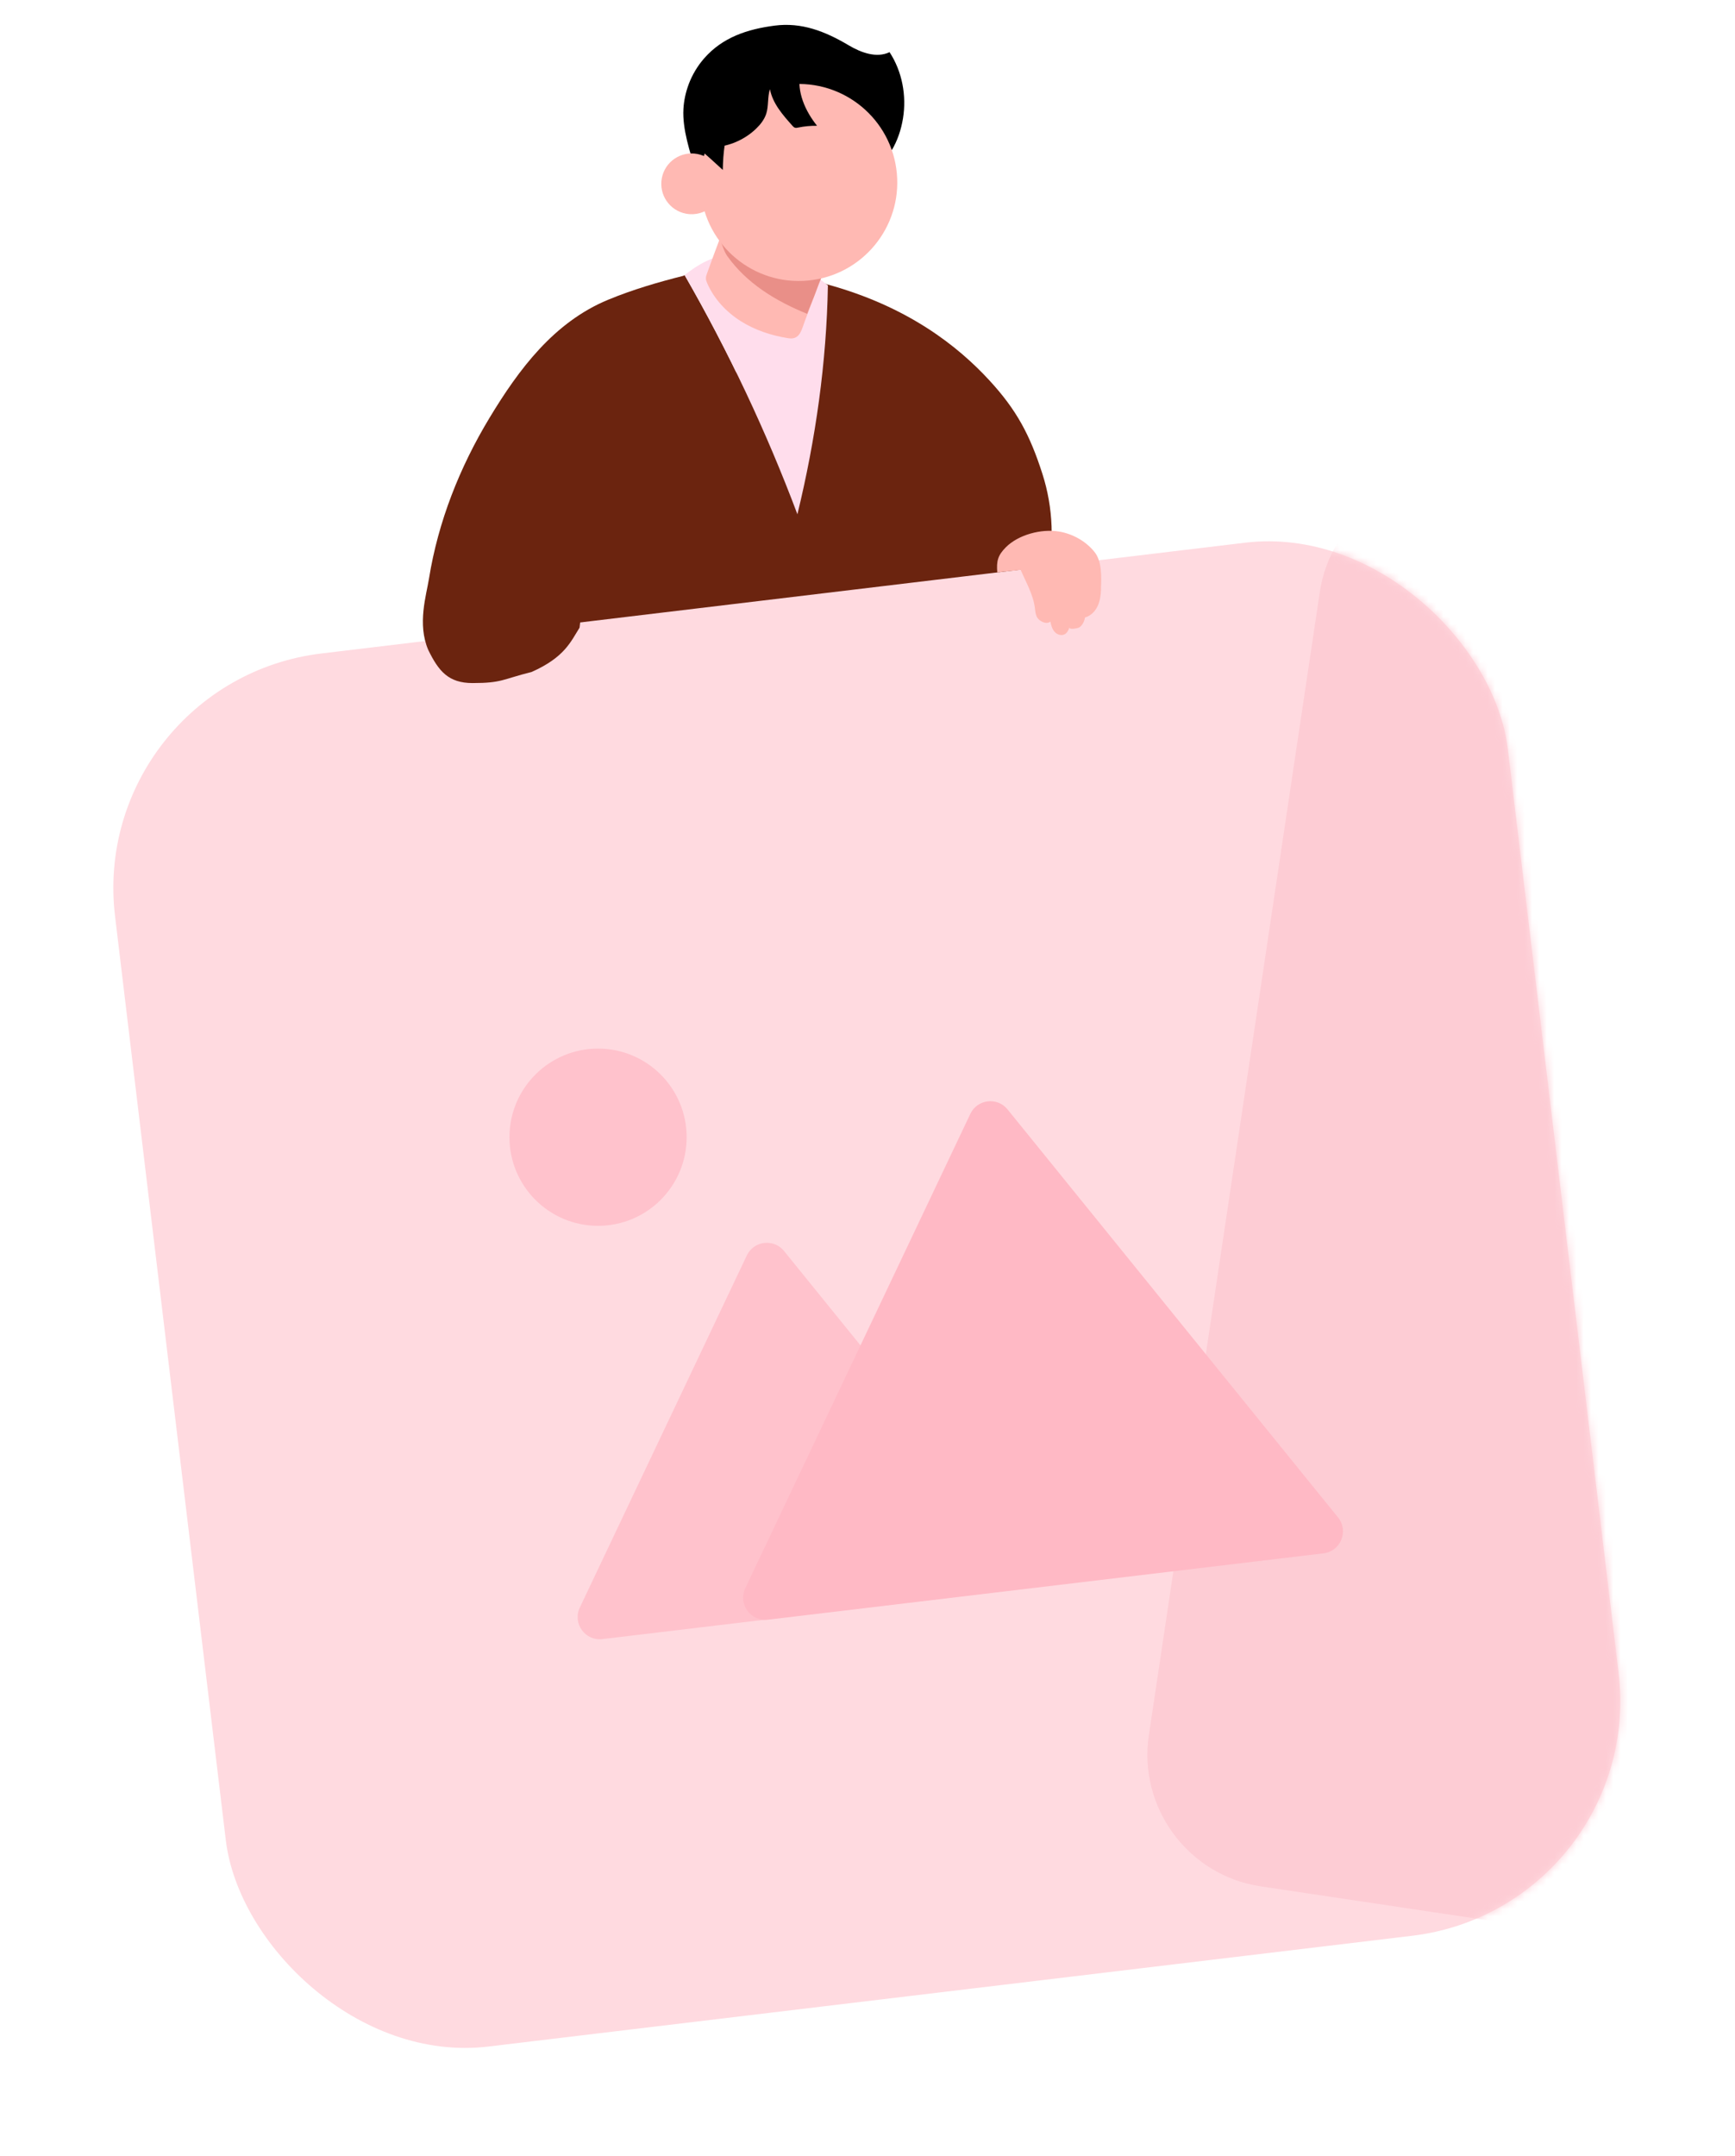 <svg width="235" height="292" viewBox="0 0 235 292" fill="none" xmlns="http://www.w3.org/2000/svg">
<path d="M125.536 84.402C117.833 85.208 110.121 86.015 102.416 86.813C99.411 87.123 96.133 87.373 93.615 85.7C93.746 81.876 94.516 78.233 94.889 74.411C95.203 71.149 95.31 67.707 96.017 64.493C97.108 59.575 98.881 55.103 99.774 50.013C100.758 44.422 101.476 43.683 101.501 38.002C101.504 37.301 110.698 37.803 112 38.501C123 41.501 129.772 46.913 134.001 51.501C137.699 55.508 139.51 58.92 141.191 64.172C142.663 68.761 142.859 73.765 141.694 78.44C141.098 80.821 140.201 81.399 137.935 82.296C135.56 83.238 133.974 83.5 131.458 83.764C129.48 83.968 127.504 84.181 125.535 84.385L125.536 84.402Z" fill="#6B240F"/>
<path d="M74.423 102.678C74.475 101.031 74.527 99.384 74.579 97.745C74.705 94.137 74.812 90.522 74.99 86.918C75.346 79.709 75.986 72.491 77.557 65.436C78.111 62.972 78.78 60.54 79.581 58.139C81.496 52.425 84.347 46.926 88.219 41.978C89.561 40.261 91.046 38.599 92.725 37.247C98.683 47.601 103.806 58.45 108.002 69.636C110.479 59.444 111.947 49.096 112.134 38.644C112.293 38.776 112.461 38.907 112.621 39.048C120.365 45.611 124.601 54.659 127.821 63.664C129.585 68.606 131.039 73.465 131.923 78.612C132.864 84.081 133.805 89.55 134.754 95.019C129.78 95.809 125.256 98.242 120.606 100.169C116.996 101.66 113.31 103.089 109.621 104.389C104.074 106.34 98.307 107.698 92.461 108.311C89.465 108.621 86.442 108.742 83.432 108.629C80.37 108.521 77.431 108.618 74.535 107.517C74.463 107.489 74.392 107.462 74.343 107.406C74.284 107.333 74.283 107.23 74.291 107.134C74.324 105.653 74.366 104.171 74.415 102.679L74.423 102.678Z" fill="#6B240F"/>
<path d="M92.728 37.254C93.636 36.528 94.587 35.885 95.612 35.39C98.628 33.921 102.328 33.83 105.484 34.846C107.998 35.654 110.189 37.063 112.137 38.651C111.95 49.102 110.483 59.459 108.006 69.643C103.801 58.457 98.687 47.616 92.728 37.254Z" fill="#FFDDEC"/>
<path d="M99.145 33.559C98.665 32.87 98.234 32.15 97.844 31.409C97.13 33.283 96.435 35.155 95.757 37.043C95.682 37.249 95.608 37.472 95.611 37.688C95.615 37.913 95.697 38.138 95.785 38.346C96.703 40.463 98.348 42.227 100.298 43.469C102.248 44.711 104.487 45.441 106.769 45.804C106.918 45.825 107.057 45.838 107.187 45.834C108.393 45.798 108.605 44.559 109.013 43.483C109.282 42.766 109.553 42.058 109.822 41.34C105.639 39.61 101.721 37.214 99.145 33.559Z" fill="#FFB9B3"/>
<path d="M114.005 30.19C113.916 30.432 110.604 30.235 110.223 30.228C108.933 30.212 107.641 30.17 106.348 30.119C103.736 30.012 101.234 29.695 98.681 29.21C98.396 29.938 98.119 30.673 97.843 31.408C98.233 32.149 98.664 32.869 99.144 33.558C101.721 37.222 105.629 39.61 109.821 41.34C110.111 40.56 110.409 39.789 110.699 39.009C111.804 36.069 112.909 33.129 114.014 30.189L114.005 30.19Z" fill="#FFB9B3"/>
<path d="M113.511 32.502C113.425 32.75 109.961 31.165 109.579 31.162C108.284 31.159 106.987 31.129 105.689 31.091C103.066 31.009 100.55 30.713 97.981 30.245C97.704 30.99 97.778 31.75 97.511 32.502C97.912 33.254 98.015 33.978 98.506 34.676C101.144 38.386 105.099 40.781 109.331 42.502C109.61 41.704 110.23 40.3 110.51 39.502C111.569 36.492 112.443 35.513 113.511 32.502Z" fill="#E98F88"/>
<path d="M93.286 11.392C93.771 10.118 94.479 8.927 95.369 7.91C97.88 5.036 101.261 3.946 104.924 3.47C108.588 2.994 111.775 4.249 114.953 6.135C116.63 7.135 118.734 7.904 120.487 7.064C122.195 9.677 122.806 12.939 122.31 16.012C122.065 17.539 121.561 19.056 120.761 20.385C120.149 21.403 119.992 20.847 119.409 20.072C118.945 19.459 118.448 18.866 117.787 18.462C116.117 17.436 114.135 16.767 112.267 16.218C110.328 15.641 108.321 15.26 106.345 14.833C104.872 14.523 103.628 14.995 102.381 15.701C102.118 15.847 101.857 16.009 101.587 16.173C99.955 17.192 98.513 18.4 97.113 19.683C95.971 20.767 95.385 22.163 94.258 23.22C93.464 20.581 92.416 17.542 92.567 14.762C92.632 13.614 92.879 12.476 93.287 11.4L93.286 11.392Z" fill="black"/>
<path d="M109.448 37.992C116.782 37.298 122.166 30.79 121.472 23.456C120.779 16.121 114.271 10.738 106.936 11.431C99.602 12.125 94.219 18.633 94.912 25.968C95.606 33.302 102.114 38.685 109.448 37.992Z" fill="#FFB9B3"/>
<path d="M101.258 10.982C101.464 10.877 101.662 10.78 101.869 10.683C103.228 10.061 104.705 9.688 106.191 9.582C106.938 9.529 107.683 9.545 108.425 9.622C109.037 9.694 109.75 10.015 110.345 10.002C107.937 10.04 105.477 10.359 103.324 11.444C98.934 13.649 97.975 18.502 97.9 23.013C97.663 22.794 94.973 20.308 94.93 20.398C95.297 19.343 95.602 18.269 95.836 17.183C96.447 14.411 98.767 12.255 101.24 10.976L101.258 10.982Z" fill="black"/>
<path d="M96.378 28.006C95.459 28.802 94.207 29.18 92.922 28.938C90.686 28.519 89.221 26.366 89.641 24.131C90.06 21.896 92.212 20.43 94.448 20.85C95.566 21.064 96.49 21.703 97.083 22.571" fill="#FFB9B3"/>
<path d="M116.171 10.696C115.603 9.444 114.297 8.712 113.049 8.121C112.008 7.632 110.782 7.186 109.76 7.715C108.96 8.128 108.545 9.04 108.378 9.92C107.908 12.445 109.06 15.025 110.667 17.034C109.81 17.02 108.945 17.102 108.105 17.276C107.953 17.308 107.792 17.341 107.648 17.285C107.523 17.236 107.426 17.133 107.339 17.038C106.025 15.571 104.65 14.007 104.286 12.079C103.937 13.141 104.127 14.325 103.787 15.394C103.533 16.179 103.008 16.851 102.422 17.416C101.012 18.777 99.142 19.663 97.193 19.89C97.105 17.772 96.746 15.628 97.129 13.543C97.681 10.517 99.862 7.89 102.653 6.606C105.445 5.322 108.777 5.361 111.612 6.546C113.042 7.136 114.419 8.078 115.104 9.466" fill="black"/>
<rect x="11.773" y="92.301" width="190" height="190" rx="32" transform="rotate(-6.837 11.773 92.301)" fill="#FFDAE0"/>
<mask id="mask0_324_2678" style="mask-type:alpha" maskUnits="userSpaceOnUse" x="15" y="73" width="205" height="205">
<rect x="11.77" y="92.303" width="190" height="190" rx="32" transform="rotate(-6.837 11.77 92.303)" fill="#7777F2"/>
</mask>
<g mask="url(#mask0_324_2678)">
<path d="M384.618 135.563L365.057 266.34C363.594 276.122 354.395 282.928 344.616 281.465L170.727 255.445C160.947 253.981 154.143 244.78 155.606 234.998L178.766 80.159C180.229 70.377 189.428 63.57 199.207 65.034L261.441 74.346C263.889 74.713 266.002 76.312 266.933 78.666L282.547 102.106L369.486 115.115C379.266 116.579 386.07 125.78 384.607 135.562L384.618 135.563Z" fill="#FDCCD4"/>
</g>
<path d="M101.154 170.013C102.1 168.018 104.805 167.694 106.195 169.41L139.421 210.429C140.907 212.263 139.79 215.016 137.446 215.296L81.597 221.965C79.253 222.244 77.519 219.833 78.531 217.7L101.154 170.013Z" fill="#FFB9C5" fill-opacity="0.72"/>
<path d="M131.429 150.838C132.375 148.843 135.08 148.52 136.47 150.236L181.231 205.486C182.717 207.32 181.6 210.073 179.255 210.353L104.014 219.338C101.669 219.618 99.935 217.205 100.947 215.073L131.429 150.838Z" fill="#FFB9C5"/>
<path opacity="0.72" d="M81.004 166C87.631 166 93.004 160.627 93.004 154C93.004 147.373 87.631 142 81.004 142C74.376 142 69.004 147.373 69.004 154C69.004 160.627 74.376 166 81.004 166Z" fill="#FFB9C5"/>
<path d="M72 91C68 92 68 92.5 64 92.5C60.746 92.5 59.408 90.897 58 88C56.5 84.5 57.748 80.595 58.106 78.348C59.34 70.65 62.272 63.259 66.293 56.603C70.291 49.983 75.033 43.631 82.361 40.595C85.689 39.217 89.197 38.194 92.684 37.319C91.633 39.001 90.207 41.02 89.193 42.724C86.867 46.644 86.01 52.032 84.739 56.414C83.35 61.196 82.05 66.004 80.91 70.858C79.536 76.71 79.173 79.041 78.5 85C77.311 86.876 76.5 89 72 91Z" fill="#6B240F"/>
<path d="M149.118 79.754C149.181 78.17 149.282 76.019 148.236 74.733C147.057 73.272 145.271 72.28 143.423 71.978C141.062 71.588 137.951 72.391 136.235 74.115C135.156 75.201 134.949 75.979 135.078 77.515C136.339 77.332 136.928 77.342 138.235 77.163C138.96 78.823 139.954 80.537 140.172 82.341C140.222 82.773 140.265 83.217 140.469 83.594C140.752 84.117 141.737 84.634 142.273 84.168C142.367 84.659 142.501 85.164 142.832 85.548C143.164 85.931 143.739 86.133 144.191 85.899C144.549 85.711 144.728 85.317 144.868 84.944C144.727 85.344 146.029 85.059 146.143 84.989C146.622 84.693 146.865 84.154 146.964 83.615C147.731 83.41 148.337 82.789 148.671 82.072C149.005 81.354 149.106 80.554 149.131 79.768L149.118 79.754Z" fill="#FFB9B3"/>
</svg>
